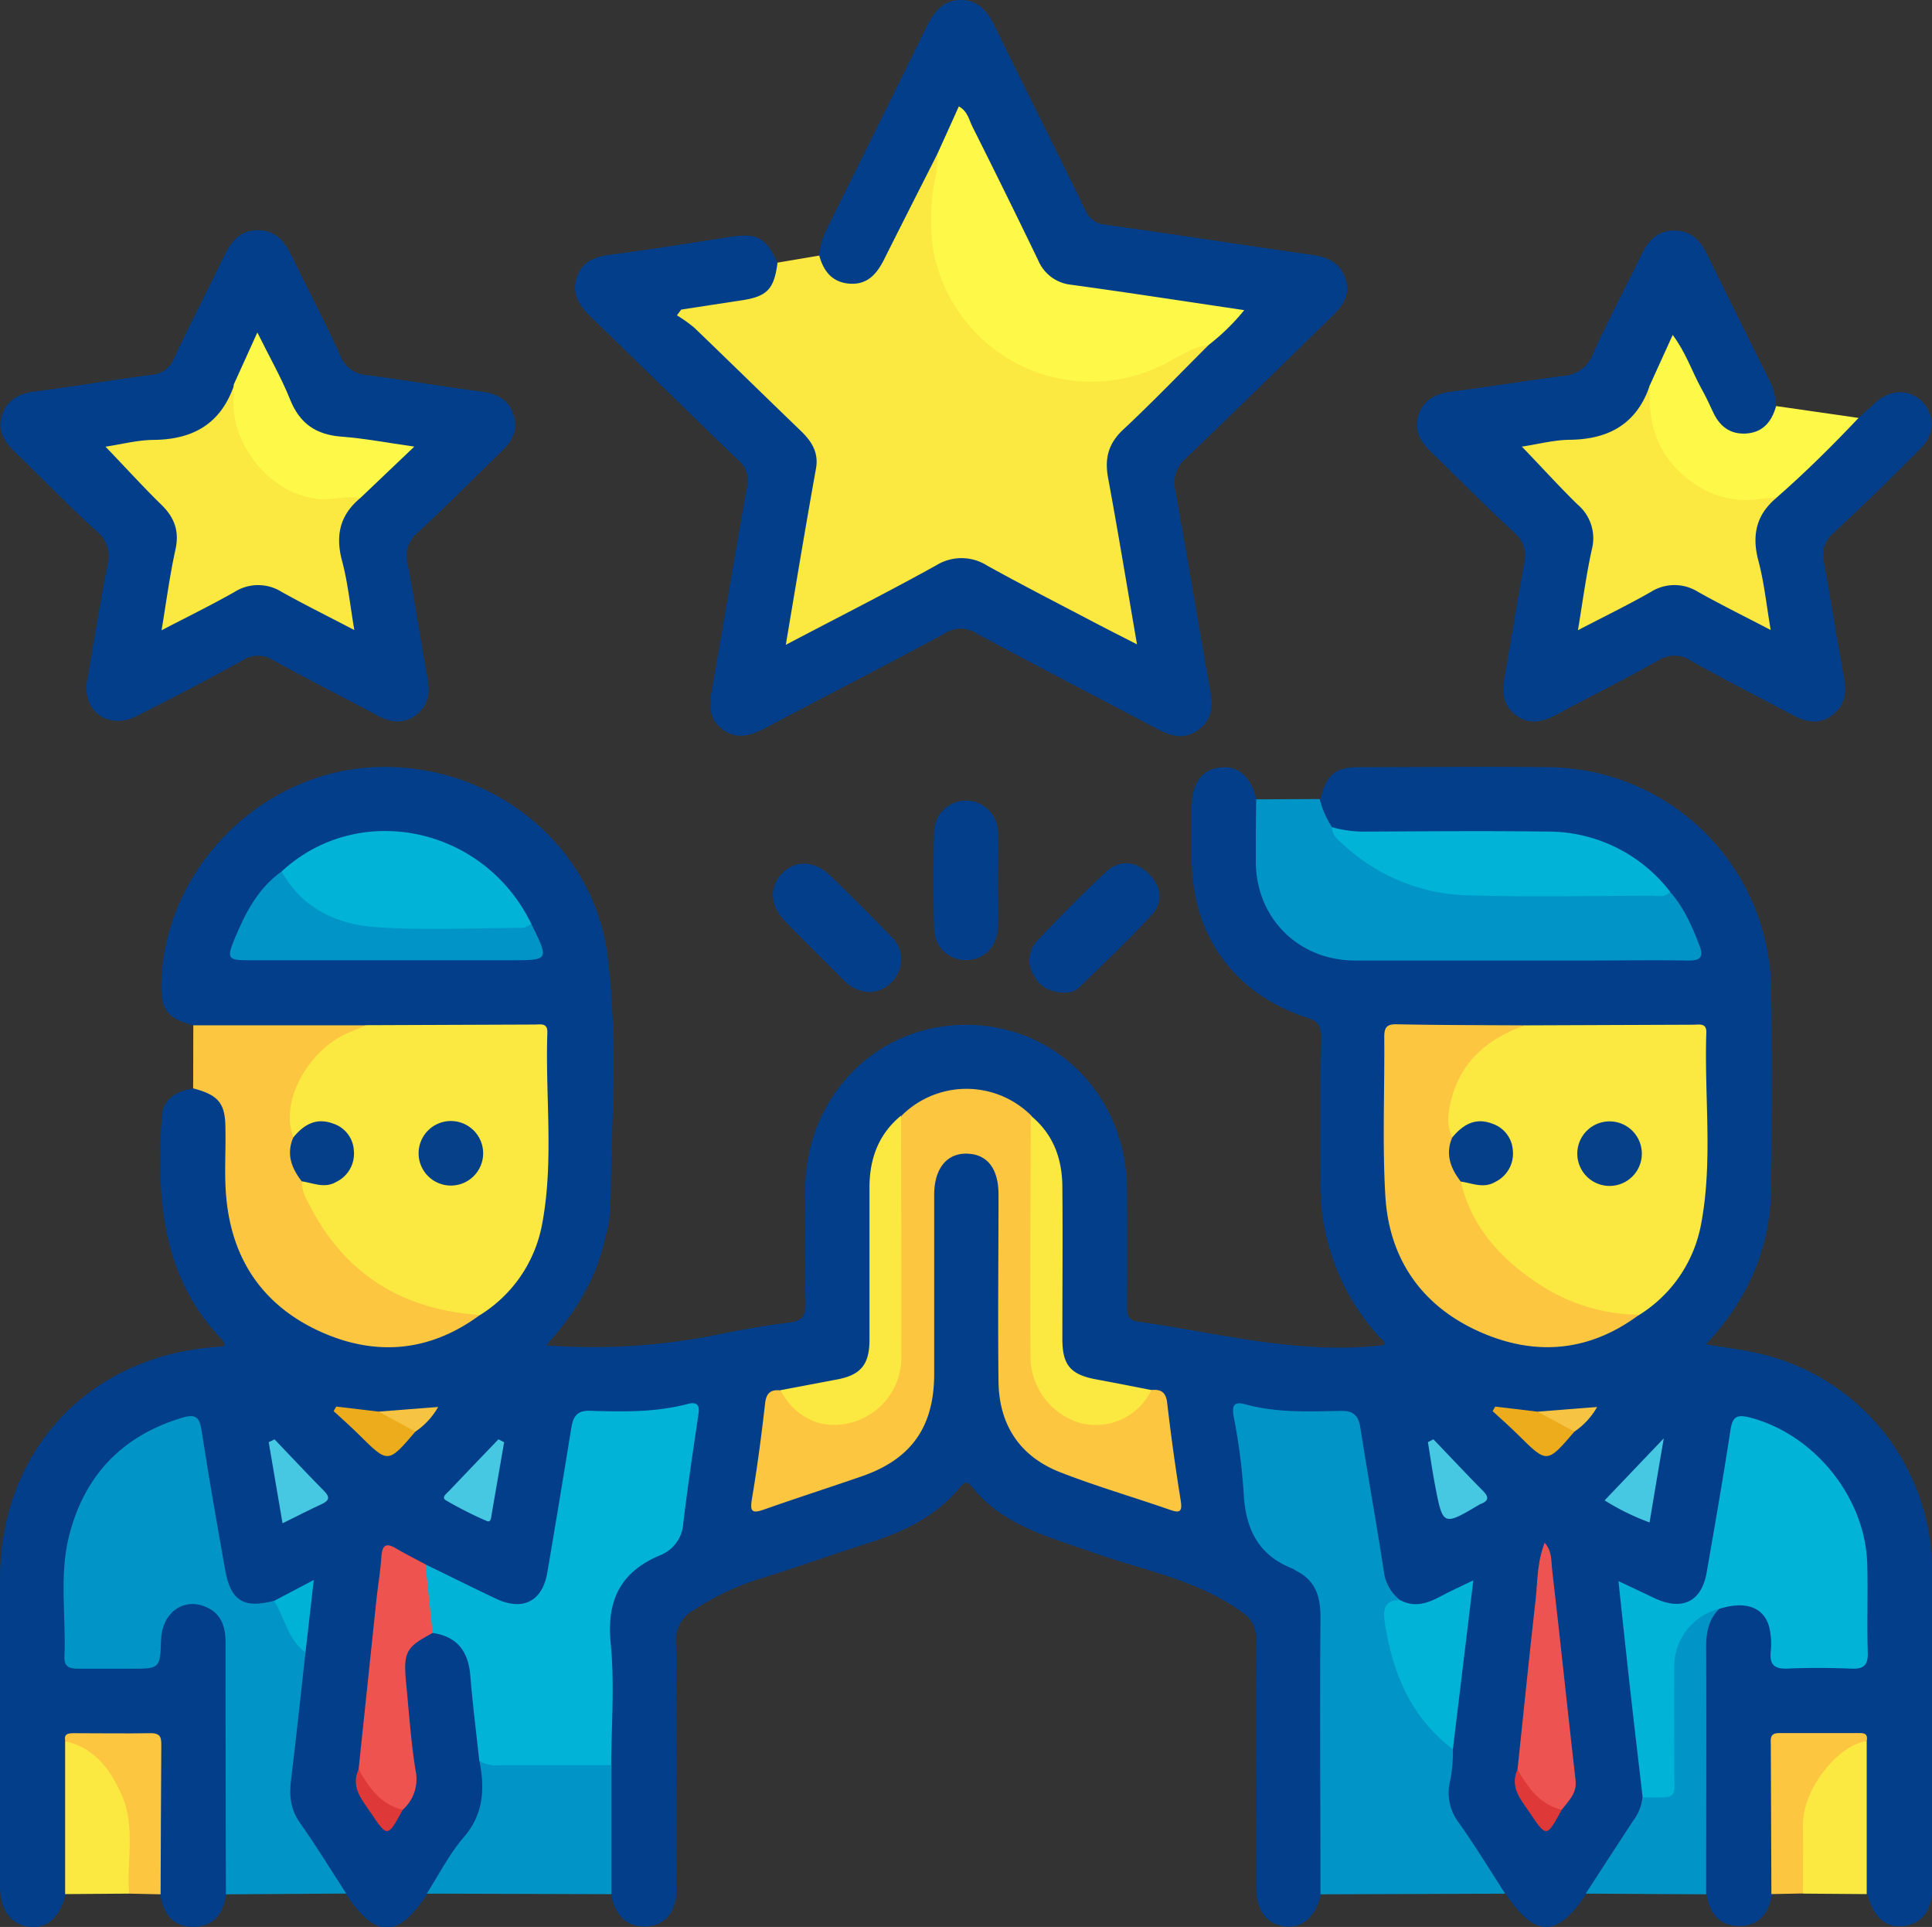 <svg xmlns="http://www.w3.org/2000/svg" viewBox="0 0 359.21 358.19"><rect x="0" y="0" width="359.21" height="358.19" fill="#333333" stroke="none"/><defs><style>.cls-1{fill:#023e89;}.cls-2{fill:#fbe942;}.cls-3{fill:#0095c6;}.cls-4{fill:#fcc641;}.cls-5{fill:#fef948;}.cls-6{fill:#023e8a;}.cls-7{fill:#033e8a;}.cls-8{fill:#00b3d7;}.cls-9{fill:#ee5350;}.cls-10{fill:#ed5350;}.cls-11{fill:#47c8e2;}.cls-12{fill:#edac1c;}.cls-13{fill:#00b2d6;}.cls-14{fill:#de3938;}.cls-15{fill:#f6c342;}.cls-16{fill:#053f89;}.cls-17{fill:#054089;}</style></defs><g id="Layer_2" data-name="Layer 2"><g id="Layer_1-2" data-name="Layer 1"><path class="cls-1" d="M35.94,190.59c-4.9-1.33-6.09-2.91-5.94-7.93.6-20.77,17.88-38.6,38.74-40,21.77-1.44,41.52,13.77,44.22,35,2,15.6.68,31.37.55,47.06a27.75,27.75,0,0,1-1,5.49c-1.66,7.57-5.6,13.93-10.95,19.87a115.91,115.91,0,0,0,33-2.23c4-.79,8.08-1.48,12.15-2,2.26-.29,3.12-1.07,3.06-3.51-.19-7.11-.11-14.22-.06-21.32.13-17.15,13.13-30.46,29.77-30.52,16.85-.06,29.94,13.24,30.07,30.59q.08,10.85,0,21.7c0,1.52.11,2.62,2,2.88,15.13,2.12,30.05,6.24,45.7,4.37.45-.72-.46-1.12-.88-1.6a41.83,41.83,0,0,1-10.86-29c0-9-.07-18,.06-26.93,0-2-.66-2.71-2.47-3.3-13.6-4.44-21.44-15.22-21.53-29.4,0-3.24,0-6.49,0-9.73,0-4.43,1.84-7,5.24-7.4s5.68,1.58,6.81,5.89c1.9,3.52.87,7.33,1,11a17.86,17.86,0,0,0,5.18,12.79,16.08,16.08,0,0,0,11.67,5.06c19.91.08,39.82,0,59.73,0,3.82,0,4.19-.7,2.61-4.24a36.66,36.66,0,0,0-3.92-6.78c-6.44-7.46-14.62-10.85-24.44-10.74-10.34.11-20.68,0-31,0-2.24,0-4.5.07-6.58-1-2-1.59-3.21-3.44-2.38-6.11,1.17-4.57,2.73-5.92,7.18-5.94,11.71,0,23.43-.14,35.15,0a41.78,41.78,0,0,1,41.49,41.43c.19,12.21.13,24.43,0,36.64-.1,11.2-4.25,20.83-12.13,29.21,3.62.62,7,1,10.28,1.8a41.39,41.39,0,0,1,31.75,39.87c.22,19.69.07,39.39.06,59.09,0,4.39-1.87,6.94-5.27,7.37s-5.65-1.6-6.81-5.94c-1.27-1.58-1-3.49-1.06-5.31-.15-7.39.26-14.78-.25-22.15-.37-1.23-1.38-1.25-2.4-1.28-3-.07-6,0-9-.05s-4.05,1.1-4,4c.06,6.6,0,13.2,0,19.81,0,1.72.19,3.52-1,5-.6,3.56-2.45,6-6.27,5.91-3.6-.08-5.41-2.43-5.9-5.87-1.21-1.47-1.09-3.25-1.1-5q0-20.32,0-40.65c0-2.79.26-5.49,2.49-7.54,6.15-3.54,11.21-1,11.61,6.16.17,3.07,1.32,4.22,4.31,4.06s5.72,0,8.58-.06c1.68,0,3-.51,3-2.49-.12-6.95.9-14-.78-20.83-2.37-9.73-8.33-16.54-17.6-20.35-3.74-1.54-4.53-1.06-5.24,2.9-1.3,7.35-2.41,14.74-3.7,22.09-1.54,8.7-5.44,10.61-13.43,6.71a7.7,7.7,0,0,0-3.07-1.13c1.17,12.61,2.8,25,4,37.5a8.58,8.58,0,0,1-1.7,5.18c-3.31,4.4-5.4,9.69-9.75,13.32-5.23,8-9.37,8.49-15,0a49.72,49.72,0,0,1-11-16.12c-1.57-3.44.57-7.33.39-11,1.27-9.61,2.17-19.25,3.29-29.12-4.31,1.47-8,5.24-12.75,2.31-2.49-1.49-3.27-3.94-3.73-6.59-1.37-7.85-2.59-15.73-4-23.57-.73-4.17-1.06-4.44-5.35-4.47s-8.72.16-13-.8c-2.34-.53-3.25.34-2.91,2.73.87,6,1.68,12.08,2.62,18.1.34,2.15,1.72,3.48,3.48,4.6,10.47,6.65,9.63,6.06,9.63,18q0,20.36,0,40.71c0,1.85.26,3.77-1,5.39-1.13,4.31-3.48,6.34-6.82,5.9s-5.22-3-5.22-7.42c0-15.2-.06-30.41,0-45.62a5.81,5.81,0,0,0-2.76-5.44c-8.32-6-18.26-7.69-27.56-11-8.2-2.93-16.81-5-22.58-12.28-1-1.28-1.59-.55-2.28.28-4.57,5.5-10.73,8.29-17.36,10.38s-13.18,4.49-19.84,6.53a48.71,48.71,0,0,0-12.07,5.71,6.39,6.39,0,0,0-3.42,6.22c.17,15.33.1,30.67.06,46,0,3.79-2,6.35-5.22,6.64-3.49.31-5.64-1.49-6.64-4.76a10.27,10.27,0,0,1-.18-1.11,6.23,6.23,0,0,1-1.08-4.25c0-6.34-.12-12.69.06-19,.1-9.34.14-18.69,0-28-.07-4.44,1.24-8.07,5.33-9.83,6.54-2.82,8.66-7.92,8.94-14.53.17-3.84,1.07-7.64,1.54-11.48.23-1.92-.4-2.91-2.48-2.46a59.31,59.31,0,0,1-14.14.83c-2.91-.08-4.25,1.14-4.71,4q-1.92,12.18-4.07,24.33c-.4,2.24-1,4.41-2.91,5.89-2.54,2-5.3,1.94-8.09.63-4.4-2.07-8.72-4.3-13.05-6.5-6.9-3.46-6.83-3.46-7.75,4.22-1.27,10.72-2.37,21.46-3.62,32.17-1,3.26.21,5.93,2.17,8.51,2.18,2.84,2.08,2.92,4.15-.22.21-.31.39-.63.59-.95a8.64,8.64,0,0,0,1.63-6.28c-.49-5.78-1.42-11.51-1.79-17.3-.31-4.88,1.24-7.2,5.95-8.87,5.48.63,7.29,2.26,8,7.95.68,5.3,1.25,10.61,1.76,15.92,2.06,7.2-.85,13-5.25,18.32-1.85,2.26-2.74,5.31-5.51,6.83-5.23,8-9.37,8.49-15,0-5-4.48-8.06-10.26-11.11-16.05a6.82,6.82,0,0,1-.26-4c1.09-8.11,1.72-16.27,2.81-24.38.31-3.79,1-7.54,1.17-11.85-2.32.71-4.19,2.06-6.26,2.92-5.77,1.28-8.79-.56-9.95-6.4-1.51-7.57-2.6-15.22-3.9-22.83-.88-5.18-1.75-5.68-6.6-3.36-10.73,5.13-16.45,13.74-17.14,25.59-.26,4.47.06,9-.09,13.45-.11,3.14,1.29,4.23,4.25,4.08,2.49-.13,5-.11,7.47,0,2.72.1,4.33-.79,4.13-3.8a8.83,8.83,0,0,1,.28-2.6,6.92,6.92,0,0,1,13.5-.06,14.94,14.94,0,0,1,.32,3.71q0,20.55,0,41.11c0,1.61.12,3.26-1,4.64-.51,3.43-2.3,5.79-5.91,5.87-3.82.09-5.67-2.34-6.26-5.91-1.19-1.48-1-3.26-1-5,0-6.44,0-12.88,0-19.32,0-4-.47-4.4-4.55-4.47-2.6,0-5.2,0-7.8,0-1.21,0-2.57-.29-3,1.37-.48,7.34-.07,14.68-.22,22,0,1.85.22,3.77-1.06,5.37-1.18,4.34-3.49,6.36-6.81,5.94S0,355.06,0,350.66c0-19.07,0-38.14,0-57.21.06-23.94,16.73-41.58,40.61-43.09a10.48,10.48,0,0,0,1.17-.22c-.15-.4-.18-.79-.39-1C30,237.4,29.14,222.73,30.07,207.64c.2-3.3,2.72-4.85,5.86-5.31,4-.66,6.57,1.53,6.9,6.06.31,4.22,0,8.47.12,12.7a29.06,29.06,0,0,0,29.47,28.2,27.85,27.85,0,0,0,16.63-5.84c7.72-6,11.48-13.92,11.6-23.6.09-7.84,0-15.69,0-23.54,0-4.39-.31-4.7-4.64-4.72-9.47-.06-18.93,0-28.4,0-8.78.15-17.57.15-26.35.11C39.44,191.65,37.53,191.87,35.94,190.59Z"/><path class="cls-1" d="M152.28,47.56a13.64,13.64,0,0,1,1.46-5Q163,23.87,172.22,5.1c1.34-2.74,3-5,6.28-5.1,3.48-.06,5.2,2.25,6.61,5.15,5.49,11.3,11.14,22.52,16.64,33.82a4.39,4.39,0,0,0,3.82,2.81c12.83,1.77,25.63,3.78,38.45,5.61,3,.43,5.24,1.51,6.17,4.55s-.63,5-2.58,6.91c-9,8.78-18,17.63-27.1,26.32a5.83,5.83,0,0,0-2,5.87c2.18,12.13,4.19,24.3,6.34,36.43.55,3.08.93,6-2,8.17s-5.59,1-8.36-.49c-11-5.84-22.05-11.53-33-17.44a5.29,5.29,0,0,0-5.77,0c-11.06,6-22.25,11.69-33.34,17.58-2.71,1.44-5.34,2.28-8,.31s-2.55-4.53-2-7.42c2.2-12.5,4.22-25,6.49-37.54a5,5,0,0,0-1.71-5.19c-9.17-8.81-18.2-17.76-27.36-26.59-2.13-2.06-3.54-4.29-2.57-7.27s3.42-3.88,6.39-4.26c7.4-.95,14.78-2.15,22.16-3.29,5-.77,6.63.12,8.76,4.78,1.1,3.94-.74,6.72-5.08,7.74-3.48.82-7.16.65-11.19,2.19,4,4,7.43,7.85,11.42,11.18,3.55,3,6.72,6.32,10,9.55a9.46,9.46,0,0,1,2.72,9.21c-1.85,9.4-3.28,18.87-4.93,29a146.35,146.35,0,0,0,13.73-6.85c4.33-2.5,8.86-4.57,13.27-6.89a9.11,9.11,0,0,1,8.93.09c7.68,3.86,15.18,8.09,22.86,11.95,1,.48,1.76,1.44,3.21,1.14.52-1.57-.09-3.14-.35-4.67-1.29-7.62-2.35-15.28-3.94-22.85a10.79,10.79,0,0,1,3.38-10.81c5.21-5,10.28-10.17,15.34-15.34,1.54-1.61,3.36-2.92,5.3-4.68-3.49-1.71-7-1.53-10.34-2.07-6.26-1-12.56-1.88-18.85-2.72A10,10,0,0,1,191.78,48c-4.13-8.51-8.35-17-12.9-25.8-2,2.24-2.7,4.76-3.93,7-3.14,6.07-6.1,12.22-9.19,18.32a13.51,13.51,0,0,1-3.76,5,5.69,5.69,0,0,1-6.65.33C153.42,51.68,151.43,50.4,152.28,47.56Z"/><path class="cls-2" d="M224.74,64.11c-5.29,5.27-10.46,10.66-15.92,15.76-2.8,2.62-3.46,5.42-2.79,9,1.85,10,3.5,20.06,5.37,30.91-3.14-1.61-5.61-2.85-8.06-4.14-6.61-3.47-13.25-6.87-19.78-10.49a8.92,8.92,0,0,0-9.46-.08c-9,5-18.2,9.63-28,14.8,1.15-6.84,2.18-13,3.23-19.16.78-4.54,1.56-9.07,2.38-13.6.53-2.91-.74-5-2.74-6.94-6.64-6.39-13.22-12.85-19.87-19.24a26,26,0,0,0-3.24-2.31l.79-1.07,11.29-1.73c4.72-.72,6-2.1,6.62-7l7.76-1.31c.79,2.87,2.38,4.95,5.56,5.21,3.39.29,5.17-1.83,6.53-4.56,3.27-6.54,6.59-13.05,9.89-19.58,2,2.17.64,4.56.23,6.75a28.87,28.87,0,0,0,2.8,18.82,28.62,28.62,0,0,0,37.28,13.24c2.15-1,4.2-2.17,6.37-3.11C222.15,63.81,223.4,62.91,224.74,64.11Z"/><path class="cls-1" d="M16.08,127.29C17.34,120,18.52,112.48,20,105a5.9,5.9,0,0,0-2-6.22C12.86,94.09,8,89.08,3,84.24c-2-1.92-3.55-4-2.68-6.89s3.11-4.18,6.14-4.57c7.29-.94,14.53-2.16,21.81-3.12a4.75,4.75,0,0,0,4.1-3.1c3-6.3,6.16-12.49,9.2-18.76,1.32-2.73,2.91-5,6.31-5s5.06,2.09,6.39,4.86c3,6.16,6.17,12.22,9,18.43a5.6,5.6,0,0,0,4.94,3.64c7.16.93,14.28,2.14,21.44,3.09,2.89.38,5,1.58,5.88,4.39s-.35,4.83-2.25,6.67C88.07,88.94,83,94.07,77.66,99a5.64,5.64,0,0,0-1.85,5.9c1.33,7.1,2.41,14.24,3.71,21.34.49,2.71,0,5-2.18,6.67-2.39,1.81-4.83,1.38-7.34,0-6.35-3.41-12.81-6.64-19.12-10.14a5.25,5.25,0,0,0-5.81,0c-6.53,3.62-13.15,7.07-19.82,10.41C20.42,135.55,15.72,132.56,16.08,127.29Z"/><path class="cls-1" d="M345.56,77.69c1.1-1,2.19-2,3.32-3,2.73-2.33,6.09-2.37,8.42-.12s2.6,5.94-.08,8.66c-5.34,5.4-10.78,10.71-16.35,15.87a5.41,5.41,0,0,0-1.72,5.6c1.3,7.1,2.4,14.23,3.71,21.32.53,2.84.12,5.23-2.3,7s-4.88,1.17-7.35-.16c-6.25-3.34-12.59-6.51-18.77-10a5.47,5.47,0,0,0-6.15-.07c-6.17,3.48-12.53,6.62-18.78,10-2.57,1.38-5.11,2.08-7.67.14-2.38-1.8-2.65-4.23-2.13-7,1.29-7,2.33-14,3.65-21,.45-2.41.12-4.14-1.8-5.91-5.22-4.81-10.19-9.89-15.3-14.83-2-1.91-3.48-4-2.57-6.91s3.2-4.11,6.21-4.49c6.91-.87,13.78-2,20.69-2.9a6.21,6.21,0,0,0,5.54-4c2.79-6.24,6-12.27,9-18.43,1.28-2.66,3-4.59,6.17-4.6s4.89,1.91,6.18,4.57c3.81,7.83,7.69,15.61,11.56,23.4a11.67,11.67,0,0,1,1.21,4.65c.79,3.21-1.5,4.53-3.74,5.53a6.59,6.59,0,0,1-7.88-2.52c-1.8-2.54-2.63-5.6-4.18-8.28-1-1.69-1.48-3.66-3.15-5.34-2,2-2.62,4.72-3.93,7-2.26,7.16-7.06,10.65-14.65,10.7a19.54,19.54,0,0,0-7.86,1.61,29.35,29.35,0,0,0,5.8,5.65c5.22,4,7.89,8.74,5.75,15.55a43,43,0,0,0-1.58,9.77,52.69,52.69,0,0,0,9.6-4.93,12.14,12.14,0,0,1,13.39-.25,70.84,70.84,0,0,0,9.95,5.27,74.22,74.22,0,0,0-2-11.75c-1-4.5,0-8.09,3.38-11.13A141.67,141.67,0,0,0,342.29,80,9.31,9.31,0,0,1,345.56,77.69Z"/><path class="cls-3" d="M270.13,325.17a27.59,27.59,0,0,1-.51,5.86,9.12,9.12,0,0,0,1.54,7.7c3.07,4.3,5.81,8.84,8.7,13.28l-34.35.12c0-17.19-.14-34.39,0-51.58,0-3.92-1-6.8-4.57-8.59-.22-.11-.41-.3-.64-.39-6.47-2.52-8.77-7.55-9.08-14.17a108.73,108.73,0,0,0-1.83-14c-.38-2.13,0-2.94,2.13-2.36,5.85,1.61,11.83,1.35,17.79,1.23,2.39-.05,3.27.92,3.62,3.16,1.41,8.94,3,17.85,4.38,26.79a7.88,7.88,0,0,0,3.08,5.27c-1.94,1.62-2.15,3.62-1.67,6,1.43,7.08,4.09,13.5,9.34,18.62A16.78,16.78,0,0,1,270.13,325.17Z"/><path class="cls-3" d="M42,352.13c0-15.59-.09-31.17-.06-46.76,0-3.18-.9-5.68-4.06-6.82-4.07-1.48-7.77,1.46-7.93,6.21-.19,5.43-.19,5.44-5.7,5.43-3.24,0-6.48,0-9.73,0-1.63,0-2.62-.35-2.54-2.26.32-7.45-1-15,.84-22.35,2.82-11.24,9.84-18.7,21.11-22.06,2.63-.79,3.19.1,3.56,2.49,1.33,8.59,2.83,17.14,4.35,25.69,1,5.87,3.46,7.37,9.12,5.86,3.12,2.48,3.78,6.46,5.84,9.58-.88,7.88-1.71,15.76-2.68,23.63-.37,2.95-.16,5.55,1.68,8.12,3,4.24,5.73,8.72,8.57,13.1Z"/><path class="cls-3" d="M245.36,148.53a17.16,17.16,0,0,0,2.3,5.24c8.21,8.16,18.12,11.89,29.67,11.71,9.58-.16,19.16,0,28.75,0a20.15,20.15,0,0,1,4.45.34c2.54,2.83,4,6.25,5.36,9.73,1,2.39.25,3.07-2.19,3-6.24-.1-12.47,0-18.71,0q-21.51,0-43,0c-10.57,0-18.45-7.86-18.5-18.36,0-3.87,0-7.73.07-11.6Z"/><path class="cls-4" d="M35.94,190.59H68.09c-.06,1.49-1.38,1.56-2.32,2-8,3.79-11.52,10-10.68,18.82a11.61,11.61,0,0,0,1.65,8.22c4.78,12.82,13.95,20.46,27.29,23.27,1.76.37,3.79,0,5.23,1.52-9.34,6.91-19.44,7.78-29.82,3.06-10.89-5-16.59-13.84-17.44-25.72-.29-4,0-7.95-.09-11.93,0-4.75-1.25-6.26-6-7.52C35.93,198.42,35.93,194.5,35.94,190.59Z"/><path class="cls-3" d="M79.34,352c2.27-3.52,4.18-7.34,6.88-10.48,3.73-4.32,3.92-9,2.94-14.14,7.5-.85,15-.36,22.52-.21a2.84,2.84,0,0,1,2,.93q0,12,0,24Z"/><path class="cls-5" d="M345.56,77.69c-4.89,5.17-9.94,10.18-15.3,14.86-7.26,3.24-13.46.77-18.64-4.23-4.64-4.48-7.24-10-4.83-16.8,1.33-2.92,2.66-5.84,4.21-9.26,2.48,3.32,3.6,6.83,5.35,10,.79,1.41,1.48,2.87,2.15,4.33,1.21,2.62,3.11,4.16,6.12,4,3.21-.21,4.8-2.24,5.61-5.11Z"/><path class="cls-3" d="M319.64,299.07c-2,2-2.43,4.4-2.42,7.15.06,15.31,0,30.61,0,45.91L294.83,352c2.93-4.52,5.83-9,8.81-13.54a8.65,8.65,0,0,0,1.74-4.37c4.62-.8,5.08-3.92,4.87-7.9-.29-5.18-.12-10.4-.05-15.6A13,13,0,0,1,315.33,300C316.57,299,317.89,297.82,319.64,299.07Z"/><path class="cls-6" d="M185.56,163.75c0,2.86.1,5.72,0,8.57-.15,3.74-2.7,6.23-6.08,6.15a5.86,5.86,0,0,1-5.81-6q-.19-8.94,0-17.88a5.94,5.94,0,0,1,11.87-.12C185.68,157.54,185.55,160.65,185.56,163.75Z"/><path class="cls-7" d="M198.17,184.53c-3-.05-4.84-1.07-6-3.29a5.24,5.24,0,0,1,.61-6.28c4.18-4.44,8.46-8.8,12.93-12.93,2.43-2.24,5.37-2,7.76.28s2.91,5.27.7,7.71c-4.25,4.69-8.88,9-13.44,13.46A3.62,3.62,0,0,1,198.17,184.53Z"/><path class="cls-7" d="M161.75,184.43a7.16,7.16,0,0,1-5-2.33c-3.58-3.62-7.23-7.17-10.77-10.82-2.87-3-3-6.4-.57-8.92s6-2.45,8.92.38c3.84,3.7,7.62,7.49,11.32,11.33a5.66,5.66,0,0,1,1.3,6.82A6.11,6.11,0,0,1,161.75,184.43Z"/><path class="cls-2" d="M12.11,352.09V323.66c1.52-1.16,2.9-.42,4.1.48,5.11,3.86,8.68,8.75,8.7,15.37C24.93,343.66,26,348,24,352Z"/><path class="cls-2" d="M347.07,323.66v28.43L335.21,352c-4-8.91-.4-22.12,7.48-27.49C344,323.6,345.33,322.42,347.07,323.66Z"/><path class="cls-4" d="M347.07,323.66c-5.12.62-11.94,8.69-11.86,15.71.05,4.2,0,8.4,0,12.6l-5.86.12q-.06-13.8-.11-27.61c0-1.07-.31-2.33,1.5-2.32,5.1,0,10.2,0,15.3,0C347.11,322.18,347.22,322.82,347.07,323.66Z"/><path class="cls-4" d="M24,352c-.48-6.11,1.26-12.42-1.37-18.32-2.1-4.72-5-8.79-10.49-10-.29-1.21.33-1.5,1.4-1.5,4.85,0,9.7.08,14.55,0,1.88,0,1.91,1,1.9,2.34-.07,9.2-.09,18.41-.13,27.61Z"/><path class="cls-2" d="M89.26,244.44c-14.76-1-25.59-7.86-32.13-21.26a6.81,6.81,0,0,1-1-3.54c1-.87,2.14-.32,3.21-.29,2.33.06,4.18-.78,5.11-3a4.67,4.67,0,0,0-1.08-5.48,4.94,4.94,0,0,0-6.17-.71c-.87.44-1.58,1.23-2.65,1.25-2.73-7,3.3-16.74,10.54-19.56,1-.39,2-.85,3-1.28l31.35-.12c1,0,2.39-.37,2.33,1.47-.41,11.79,1.23,23.69-.93,35.38A25.28,25.28,0,0,1,89.26,244.44Z"/><path class="cls-2" d="M283.58,190.6l31.35-.12c1,0,2.39-.37,2.32,1.47-.4,11.79,1.24,23.69-.93,35.37a25.28,25.28,0,0,1-11.57,17.12,7.63,7.63,0,0,1-4.35.61c-13.11-2.35-22.82-9.23-28.57-21.39-.59-1.23-1.22-2.49-.53-3.9,1.05-1.07,2.32-.44,3.5-.42,2.47,0,4.38-.88,5.22-3.28a4.61,4.61,0,0,0-1.41-5.37,5,5,0,0,0-6.18-.35c-.84.5-1.54,1.26-2.62,1.29-2.27-1.84-1.5-4.32-1.09-6.52C270.13,197.44,275.79,192,283.58,190.6Z"/><path class="cls-8" d="M113.64,328.12l-20.52,0a6.56,6.56,0,0,1-4-.76c-.57-5.27-1.24-10.54-1.67-15.82-.36-4.54-2.42-7.36-7.06-8a15.27,15.27,0,0,1-1.32-12.75c4.37,2.12,8.71,4.29,13.09,6.36,5,2.38,8.66.58,9.59-4.8,1.54-8.94,3-17.88,4.46-26.83.34-2.14,1-3.35,3.47-3.27,6.09.18,12.2.31,18.18-1.27,1.51-.4,2.32,0,2,1.89-1,6.75-2,13.51-2.82,20.29a6.82,6.82,0,0,1-4.32,5.95c-7.29,3.06-9.93,8.27-9.19,16.21C114.29,312.86,113.68,320.52,113.64,328.12Z"/><path class="cls-4" d="M214.08,258.39c1.77-.18,2.69.38,2.93,2.38q1.05,9.08,2.51,18.12c.33,2.1-.11,2.43-2,1.76-6.81-2.37-13.76-4.38-20.46-7-7.46-2.94-11.31-8.8-11.41-16.81-.14-11.59,0-23.18,0-34.77,0-4.83-2.08-7.5-5.81-7.62s-6.14,2.69-6.15,7.63c0,11.1,0,22.19,0,33.28,0,9.89-4.26,15.91-13.55,19.1-6,2.07-12,4-18,6.11-2.45.89-2.71.31-2.33-2,1-5.9,1.77-11.82,2.45-17.76.23-2,1.17-2.55,2.93-2.35,1.29.35,2,1.45,2.92,2.26,6.11,5.29,14.4,3.27,17.46-4.22a18.2,18.2,0,0,0,1.06-7c0-12,0-23.93,0-35.9a14.16,14.16,0,0,1,1-6.21,17.07,17.07,0,0,1,24.12,0,14,14,0,0,1,1,6.21c0,12,0,23.94,0,35.91a17,17,0,0,0,1.37,7.65c3.33,7,11.41,8.63,17.12,3.43C212.05,259.76,212.79,258.71,214.08,258.39Z"/><path class="cls-8" d="M319.64,299.07a11,11,0,0,0-8.35,10.85c-.08,6.07,0,12.16,0,18.24-.07,6.47,1.14,6-5.88,5.95-.77-6.66-1.56-13.31-2.31-20s-1.41-13-2.19-20.2l6.82,3.22c5.06,2.34,8.65.57,9.58-4.81,1.53-8.8,3.07-17.59,4.42-26.42.37-2.47,1.07-3.06,3.62-2.4,11.91,3.08,21.48,14.79,21.82,27.24.15,5.47-.09,11,.1,16.43.09,2.61-1,3.13-3.28,3-3.86-.15-7.72-.17-11.57,0-2.4.1-3.43-.6-3.2-3.12a13.33,13.33,0,0,0-.33-4.8C327.8,298.67,324.41,297.56,319.64,299.07Z"/><path class="cls-4" d="M283.58,190.6c-6.9,2.41-12,6.65-13.79,14-.57,2.27-.89,4.56.22,6.8a69.4,69.4,0,0,0,1.59,8.2c2,8.68,7.71,14.66,14.82,19.28a34.37,34.37,0,0,0,18.33,5.52c-9.23,6.89-19.29,7.75-29.58,3.19-10.81-4.79-16.91-13.54-17.6-25.31-.58-9.81-.11-19.69-.2-29.53,0-1.75.46-2.38,2.29-2.35C267.63,190.56,275.61,190.56,283.58,190.6Z"/><path class="cls-8" d="M52.36,162c14.34-13.27,37.68-8.36,46.43,9.76-.37,2.12-2.15,1.77-3.48,1.79-8.18.11-16.37.22-24.55,0a24.93,24.93,0,0,1-15.59-6.27C53.57,165.91,51.85,164.52,52.36,162Z"/><path class="cls-8" d="M310.53,165.78c-1,1.15-2.3.73-3.49.73-11.18,0-22.37.27-33.54-.07a35.3,35.3,0,0,1-23.64-9.36c-1-.91-2.19-1.73-2.2-3.31a22.32,22.32,0,0,0,6.61.81c11.09-.05,22.18-.15,33.26,0A28.64,28.64,0,0,1,310.53,165.78Z"/><path class="cls-3" d="M52.36,162c3.81,6.86,10.28,9.84,17.51,10.34,9,.64,18.19.17,27.29.13.54,0,1.08-.46,1.63-.71,3.33,6.74,3.33,6.74-3.87,6.74H46.44c-4.14,0-4.37-.26-2.74-4.17C45.67,169.6,48,165.09,52.36,162Z"/><path class="cls-9" d="M79.11,290.8l1.32,12.75c-5,2.68-5.47,3.54-4.91,9.38.52,5.41.89,10.85,1.75,16.2a7.61,7.61,0,0,1-2.39,7.28c-3.89.31-7.23-2.74-8.21-7.5q1.65-15.69,3.3-31.4c.29-2.71.75-5.4.94-8.12.14-2,.71-2.74,2.67-1.59S77.27,289.8,79.11,290.8Z"/><path class="cls-2" d="M167.53,207.38c0,14.94.12,29.88.05,44.82a12.49,12.49,0,0,1-9.91,12.38c-5.17,1.16-9.9-1.16-12.57-6.16l10.56-2c4.29-.81,5.94-2.7,6-7.13,0-9.58,0-19.16,0-28.74C161.7,215.32,163.38,210.78,167.53,207.38Z"/><path class="cls-2" d="M214.08,258.39a11.48,11.48,0,0,1-13.33,6.1,12.92,12.92,0,0,1-9.16-12.29c-.06-14.94,0-29.88.06-44.81,4.15,3.39,5.82,7.94,5.87,13.12.08,9.46,0,18.91,0,28.37,0,4.9,1.53,6.65,6.34,7.54C207.29,257.05,210.69,257.73,214.08,258.39Z"/><path class="cls-10" d="M282.15,328.91c1.11-10.52,2.17-21.05,3.36-31.56.38-3.38.24-6.87,1.69-10.59,1.39,1.65,1.2,3.35,1.36,4.8,1.52,13.11,2.88,26.24,4.38,39.36.28,2.48-1.32,3.85-2.57,5.49C286.47,336.71,283.14,333.67,282.15,328.91Z"/><path class="cls-8" d="M270.13,325.17c-7.91-6-11.3-14.36-12.69-23.79-.31-2.12,0-4.11,2.94-3.9,2.63,1.36,5,.59,7.41-.71,1.83-1,3.74-1.84,6.14-3C272.62,304.61,271.37,314.89,270.13,325.17Z"/><path class="cls-11" d="M51.05,267.56c3.06,3.2,6.09,6.44,9.2,9.59,1.11,1.12,1,1.75-.39,2.42-2.34,1.08-4.64,2.26-7.33,3.59-.9-5.25-1.73-10.17-2.57-15.09Z"/><path class="cls-11" d="M93.73,268.09q-1.16,6.72-2.33,13.45c-.09.54-.1,1.55-.91,1.19a70.87,70.87,0,0,1-7.58-3.84c-.92-.55.13-1.26.58-1.74q4.58-4.81,9.18-9.6Z"/><path class="cls-11" d="M266.51,267.55c3.06,3.19,6.09,6.42,9.2,9.57,1.05,1.07,1.19,1.8-.33,2.42a2,2,0,0,0-.33.15c-6.76,4-6.78,4-8.24-3.62-.5-2.65-.89-5.32-1.32-8Z"/><path class="cls-11" d="M306.7,283a44.3,44.3,0,0,1-8.36-4.1l11-11.53C308.37,273,307.55,277.87,306.7,283Z"/><path class="cls-12" d="M77.23,266.12c-5.09,5.95-5.08,5.94-10.42.64-1.55-1.53-3.19-3-4.78-4.45l.49-.84,7.87.93C72.85,263.31,75.75,263.41,77.23,266.12Z"/><path class="cls-12" d="M292.72,266.12c-5.1,5.95-5.08,5.94-10.42.64-1.55-1.53-3.19-3-4.79-4.45l.5-.84,7.86.94C288.34,263.31,291.24,263.41,292.72,266.12Z"/><path class="cls-13" d="M56.8,307.16c-3.3-2.37-3.82-6.43-5.84-9.58l7.38-3.88Z"/><path class="cls-14" d="M66.67,328.91c1.94,3.38,4.09,6.52,8.21,7.5-2.84,5.2-2.83,5.19-6,.48C67.24,334.47,65.17,332.19,66.67,328.91Z"/><path class="cls-14" d="M282.15,328.91c1.94,3.38,4.1,6.51,8.22,7.5-2.85,5.2-2.83,5.19-6,.48C282.73,334.47,280.66,332.19,282.15,328.91Z"/><path class="cls-15" d="M77.23,266.12l-6.84-3.72,11.07-.86A13.58,13.58,0,0,1,77.23,266.12Z"/><path class="cls-15" d="M292.72,266.12q-3.42-1.86-6.85-3.71l11.08-.87A13.58,13.58,0,0,1,292.72,266.12Z"/><path class="cls-5" d="M224.74,64.11c-3.45.44-6.14,2.62-9.17,4a29.81,29.81,0,0,1-42.13-22.18A37.63,37.63,0,0,1,174,32.7a16.94,16.94,0,0,0,.27-4.07c1.33-2.93,2.66-5.86,4-8.85,1.65.9,1.89,2.5,2.53,3.77Q187,35.9,193,48.33a7.49,7.49,0,0,0,6.23,4.61c10.56,1.45,21.09,3.08,32.11,4.71A40.44,40.44,0,0,1,224.74,64.11Z"/><path class="cls-2" d="M67,92.57c-3.77,3.12-4.68,6.92-3.41,11.66,1.08,4,1.5,8.28,2.29,12.89-4.76-2.49-9.18-4.68-13.49-7.08a8.21,8.21,0,0,0-8.79,0c-4.32,2.45-8.78,4.63-13.56,7.12.88-5.28,1.52-10.2,2.58-15,.76-3.46-.2-6-2.65-8.37-3.46-3.38-6.73-7-10.36-10.76,3-.44,5.94-1.23,8.92-1.26,7.37-.06,12.55-3,15-10.21,1.22,1.19.88,2.76,1,4.21,1,10.11,8.94,16.82,19.08,16.07C64.76,91.72,66,91.36,67,92.57Z"/><path class="cls-5" d="M67,92.57c-2.67-.53-5.23.5-8.05.16-9.17-1.12-16.23-10.61-15.49-19,.06-.75,0-1.5,0-2.25,1.33-2.92,2.66-5.85,4.39-9.68,2.28,4.62,4.47,8.43,6.09,12.47,1.8,4.5,4.85,6.55,9.59,6.9,4.19.31,8.35,1.12,13.5,1.85Z"/><path class="cls-2" d="M306.79,71.52c-.55,7.75,1.79,14.22,8.54,18.57a16.48,16.48,0,0,0,12,2.63,26.39,26.39,0,0,1,2.95-.17c-3.77,3.13-4.6,7-3.35,11.68,1.07,4,1.5,8.28,2.29,12.88-4.76-2.48-9.19-4.67-13.5-7.08a8.22,8.22,0,0,0-8.78,0c-4.31,2.46-8.78,4.63-13.56,7.12.88-5.28,1.52-10.19,2.58-15a8.22,8.22,0,0,0-2.65-8.37c-3.46-3.38-6.72-7-10.36-10.76,3-.44,5.94-1.24,8.91-1.27C299.22,81.67,304.4,78.71,306.79,71.52Z"/><path class="cls-16" d="M54.53,211.44c1.95-2.4,4.28-3.77,7.46-2.56a5.57,5.57,0,0,1,3.8,5,5.82,5.82,0,0,1-3.23,5.8c-2.22,1.31-4.3.22-6.45-.08C54.21,217.17,53.19,214.53,54.53,211.44Z"/><path class="cls-17" d="M84,220.38a6,6,0,1,1,5.83-6A6,6,0,0,1,84,220.38Z"/><path class="cls-16" d="M271.6,219.64c-1.91-2.47-2.92-5.11-1.59-8.2,2-2.4,4.29-3.77,7.46-2.56a5.6,5.6,0,0,1,3.81,5,5.84,5.84,0,0,1-3.23,5.8C275.83,221,273.74,219.94,271.6,219.64Z"/><path class="cls-17" d="M305.26,214.38a6,6,0,1,1-5.91-5.93A6,6,0,0,1,305.26,214.38Z"/></g></g></svg>